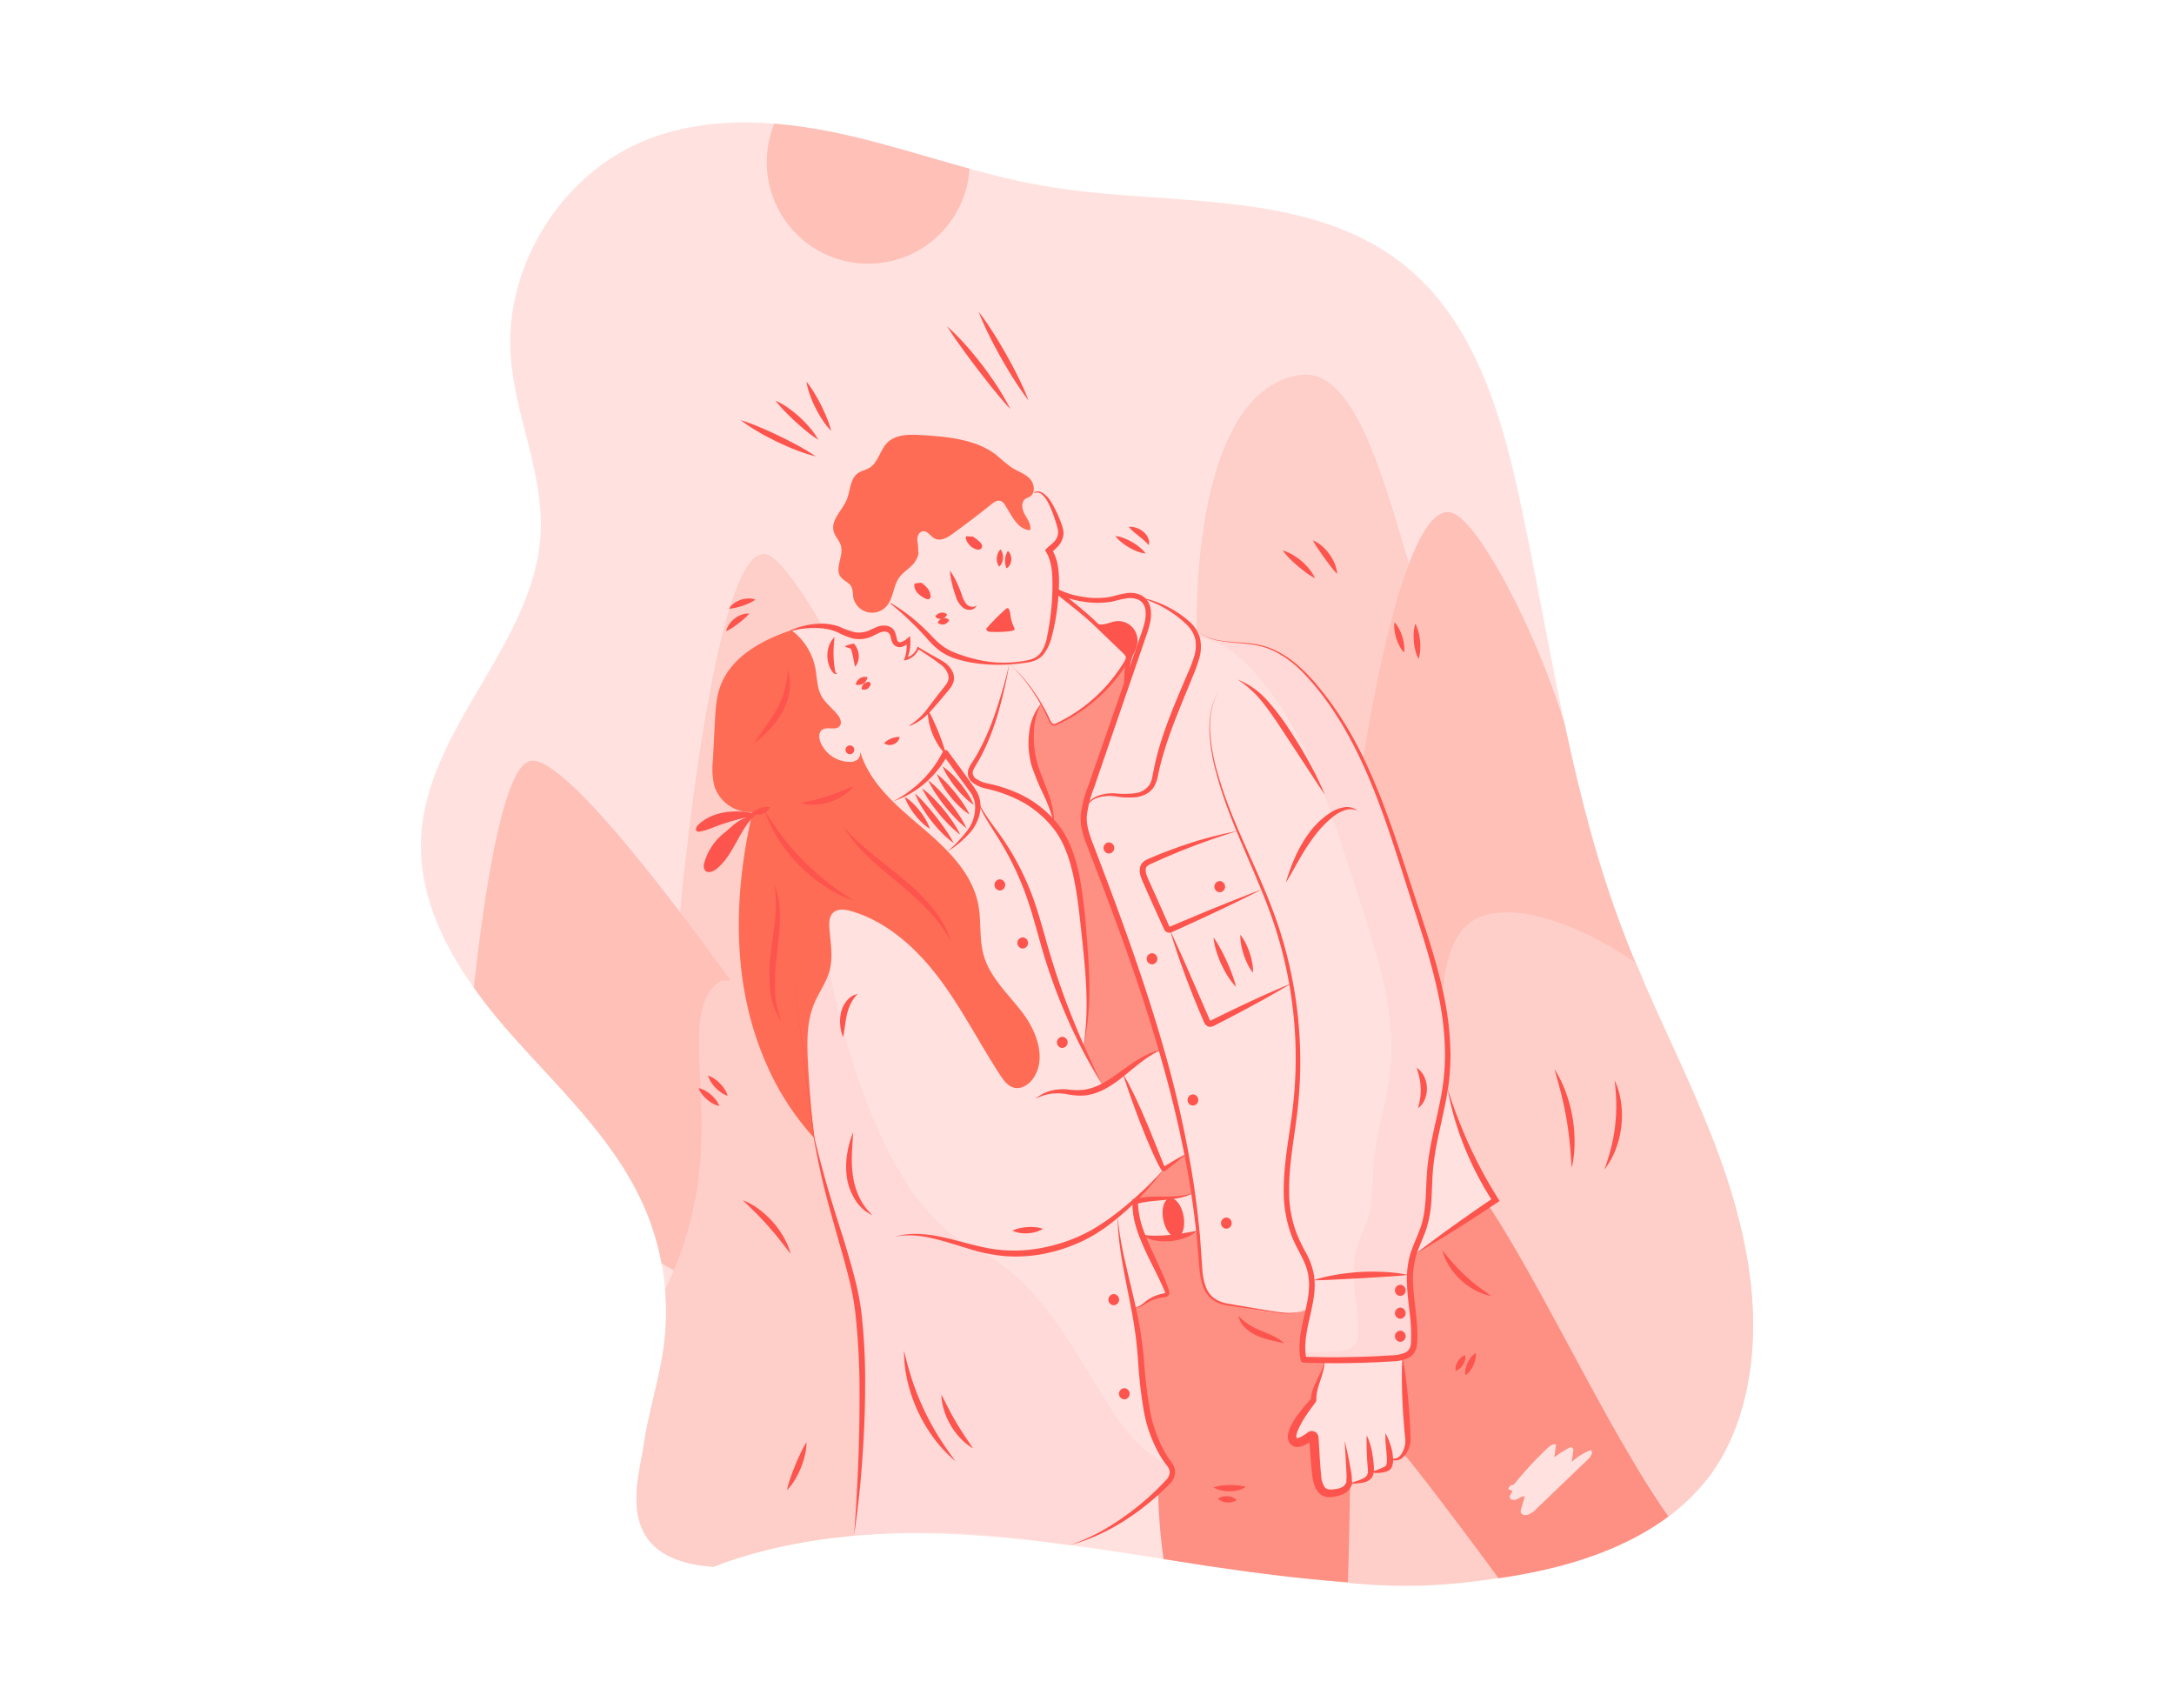 <svg xmlns="http://www.w3.org/2000/svg" data-name="Layer 1" viewBox="0 0 700 550"><path fill="#ffe2df" d="M229.7,504.458c42.939-16.553,90.885-10.914,136.355-3.832s92.488,15.307,136.935,3.384c18.437-4.946,36.662-13.897,47.867-29.351,6.04-8.331,9.757-18.19,11.749-28.286,4.954-25.114-.557-51.222-9.444-75.228s-21.104-46.659-30.287-70.553c-17.162-44.656-23.374-92.611-33.448-139.378-5.99-27.807-14.552-57.215-36.53-75.271-31.104-25.554-76.331-19.302-116.029-25.976-21.817-3.668-42.689-11.571-64.264-16.463-21.575-4.892-44.84-6.605-65.279,1.861-26.75,11.081-44.841,40.243-42.887,69.131,1.302,19.253,10.545,37.629,9.642,56.904-1.671,35.663-37.025,63.047-38.505,98.719-.975,23.497,13.147,44.88,28.689,62.529,15.542,17.649,33.457,34.027,42.99,55.526a84.628,84.628,0,0,1,6.52,44.934c-1.426,10.982-5.006,21.588-6.571,32.551S196.688,502.141,229.7,504.458Z"/><path fill="#fecec8" d="M502.99,504.008c-50.375,11.522-67.042,5.371-112.244.446-28.481-3.102,4.522-16.126,34.134-25.803a3.606,3.606,0,0,0,2.15,2.001,6.023,6.023,0,0,0,2.603.015c2.298-.335,3.787-.876,4.762-2.988.089-.193.641.124.694-.085a20.046,20.046,0,0,0,4.252-1.04,3.074,3.074,0,0,0,1.949-2.046,4.231,4.231,0,0,0,.097-.774c1.406.617,6.554-.608,6.755-3.834,0,0,2.592.901,3.883-2.13,1.795-4.217,9.143-.035,8.515-.083C456.124,467.344,508.589,502.727,502.99,504.008Z"/><path fill="#fe8f83" d="M429.63,480.664a5.958,5.958,0,0,1-2.602-.01c-2.128-.657-2.794-3.295-3.053-5.507-.35-2.994-.873-9.869-1.035-13.023-.049-.954-5.014,4.576-6.799,1.127-1.235-2.386,1.031-1.633,1.022-4.34-.006-1.79,5.757-6.647,5.778-8.424.046-3.985,3.403-8.768,3.51-12.538l-6.715-.171c-.586-1.587-.351-5.404-.207-6.981.145-1.576,1.937-9.685,1.937-9.685l-.812.485c-3.774,3.343-23.617-1.28-23.617-1.28s-7.644-.612-9.352-6.405c-1.708-5.793-1.962-17.304-1.962-17.304-5.21,2.743-17.76,1.704-17.76,1.704,6.754,14.891,8.309,18.023,7.522,18.555-.787.531-2.427-.219-6.198,2.269s-4.358,1.771-4.358,1.771,1.301,2.481,2.744,20.464c1.443,17.984,4.424,22.344,6.468,26.499s2.733,2.445,3.346,5.458c.614,3.013-4.594,6.921-4.594,6.921a185.231,185.231,0,0,0,1.752,21.722c19.652,3.074,39.543,6.108,59.344,7.412.39-10.84.628-27.863.768-31.74l-.364.036A8.17,8.17,0,0,1,429.63,480.664Z"/><path fill="#fecec8" d="M385.36,204.733s-2.991-77.893,32.853-83.956c19.953-3.375,29.139,41.516,40.24,76.48s-15.254,50.715-23.365,47.659S402.153,206.008,385.36,204.733Z"/><path fill="#fec0b7" d="M522.875,300.593c-8.434-21.945-14.221-44.688-19.124-67.694-9.354-30.164-26.46-62.368-35.105-67.299-16.898-9.639-30.051,81.162-30.051,81.162l16.47,73.265s32.162-1.047,59.222.028c6.502.259,11.2-1.711,14.591-4.847C526.788,310.374,524.765,305.51,522.875,300.593Z"/><path fill="#fecec8" d="M310.167,295.967s-63.917-29.285-69.704,27.038c0,0-.008,0,0,.008-.945,9-21.482-29.285-21.482-29.285s11.567-128.043,29.642-114.341c4.277,3.243,9.982,11.477,16.186,22.159a27.725,27.725,0,0,0-9.915,1.413,20.079,20.079,0,0,1,7.646,12.258c.543,2.894.468,5.988,1.815,8.614,1.25,2.425,3.548,4.113,5.274,6.226.863,1.049,1.577,2.603.751,3.674-1.227,1.584-4.061.067-5.683,1.242-1.183.863-1.056,2.693-.506,4.046a10.345,10.345,0,0,0,9.275,6.293,3.996,3.996,0,0,0,2.73-.811,2.883,2.883,0,0,0,.692-2.745c2.901,10.19,11.544,17.51,19.615,24.368.283.238.573.484.855.729C304.938,283.59,310.167,295.967,310.167,295.967Z"/><path fill="#fec0b7" d="M247.965,333.811s-62.791-91.95-77.251-88.817c-8.621,1.868-14.671,41.388-18.152,73.001a180.422,180.422,0,0,0,11.702,14.654c15.542,17.649,33.457,34.027,42.99,55.526a83.987,83.987,0,0,1,5.754,18.601c6.607,3.854,11.998,6.068,14.992,5.437C241.856,409.291,247.965,333.811,247.965,333.811Z"/><path fill="#fecec8" d="M537.225 488.267a68.532 68.532 0 0013.633-13.608c6.04-8.331 9.757-18.19 11.749-28.286 4.954-25.114-.557-51.222-9.444-75.228-7.735-20.894-17.991-40.763-26.574-61.317-20.867-14.166-42.118-20.026-52.481-13.341-10.322 6.658-11.22 26.641-9.026 54.128h1.034a120.043 120.043 0 0015.412 35.783l-2.39 1.463 44.861 79.476zM254.568 315.104c.193.989 7.37 50.301 7.571 51.291q1.953 9.473 4.552 18.789c2.767 9.93 6.085 19.704 8.39 29.746 3.928 17.044 2.932 52.759-.066 79.381l-.017.144c-15.222 1.345-30.919 4.461-45.299 10.004-33.011-2.317-24.062-27.835-22.497-38.798s5.145-21.57 6.571-32.551a83.906 83.906 0 00.37-17.975 113.275 113.275 0 0011.465-43.669c1.712-26.921-5.351-47.829 6.427-55.698z"/><path fill="#fe8f83" d="M382.039 371.408q1.214 6.366 2.156 12.778l-.003-.021c-5.978 2.436-12.368 1.019-18.685 2.673l9.225-10.386zM355.271 349.774a40.819 40.819 0 005.607-3.697c3.799-2.89 8.489-6.783 13.088-8.064l-.163-.565c-6.367-22.007-14.411-43.646-22.65-65.009a27.194 27.194 0 01-2.19-8.05c-.208-3.52.959-6.96 2.11-10.293q5.489-15.888 10.978-31.776l-.158.445q.534-3.917 1.068-7.833l-.568-1.513a51.571 51.571 0 01-22.063 19.648 2.011 2.011 0 01-1.032.265c-.721-.077-1.126-.843-1.42-1.506a56.086 56.086 0 00-2.677-5.236l-.039.001c-3.818 5.44-3.854 14.528-1.679 20.808s5.287 11.342 5.899 17.96a28.3 28.3 0 012.249 3.153 40.746 40.746 0 014.678 12.294 147.045 147.045 0 012.638 18.894c.837 8.745 1.675 17.528 1.205 26.3a88.466 88.466 0 01-1.277 10.959z"/><path fill="#ffd9d7" d="M454.904 288.989c-7.862-24.206-15.127-49.537-31.659-68.886-4.693-5.493-10.405-10.588-17.438-12.239-7.348-1.725-16.424.022-21.348-5.699l1.302 3.017c.637.102 1.265.221 1.881.365 7.033 1.651 12.745 6.747 17.438 12.239 16.532 19.35 23.798 44.68 31.659 68.886 6.163 18.975 13.048 38.537 10.846 58.365-1.099 9.893-4.444 19.45-5.291 29.368-.512 5.989-.12 12.138-1.862 17.891-1.053 3.477-2.859 6.698-3.792 10.209-2.306 8.678.96 17.83.56 26.8a6.586 6.586 0 01-.802 3.313c-1.206 1.874-3.752 2.231-5.976 2.38q-5.501.367-11.014.52a17.37 17.37 0 00.328 2.258 285.12 285.12 0 0028.851-.461c2.224-.148 4.769-.506 5.976-2.38a6.586 6.586 0 00.802-3.313c.4-8.97-2.866-18.122-.56-26.801.933-3.511 2.738-6.733 3.792-10.209 1.743-5.753 1.351-11.902 1.862-17.891.847-9.917 4.192-19.475 5.291-29.368C467.952 327.526 461.067 307.964 454.904 288.989zM376.607 471.52c-22.181-7.49-29.924-54.158-63.3-69.898-33.368-15.747-46.192-89.073-46.192-89.073-8.762-2.202-15.42 11.403-20.373 29.976A86.463 86.463 0 00262.139 366.394q1.953 9.473 4.552 18.789c2.767 9.93 6.085 19.704 8.39 29.746 3.935 17.075 2.929 52.887-.083 79.525 26.124-2.21 42.865-.853 69.194 2.987 13.631-3.254 18.706-9.637 22.518-12.136C380.954 475.972 376.607 471.52 376.607 471.52z"/><path fill="#fd544d" d="M363.871,210.714a27.548,27.548,0,0,0,1.262-3.109,5.568,5.568,0,0,0-5.632-6.909c-1.178.049-2.309.468-3.477.629a3.668,3.668,0,0,1-3.277-.884l-.477-0c3.15,3.003,6.448,6.243,9.747,9.483a3.031,3.031,0,0,1,.995,1.473Z"/><path fill="#fe8f83" d="M537.225,488.267c-20.308-29.232-39.467-71.938-58.088-100.405-7.9,5.207-15.576,10.488-23.371,15.843l-.96,1.116c-2.306,8.681.96,17.829.558,26.8a6.583,6.583,0,0,1-.803,3.317,5.089,5.089,0,0,1-2.99,1.949c.513,7.743.759,16.647,1.606,24.36a15.09,15.09,0,0,1-1.248,6.905c1.581,1.193,19.715,25.105,30.57,39.976a168.614,168.614,0,0,0,20.492-4.118C515.149,500.749,527.203,495.729,537.225,488.267Zm-45.481-.509c-.826.193-1.904-.089-2.083-.915a2.15,2.15,0,0,1,.119-.989q.591-2.031,1.183-4.061c-.915-.134-1.711.55-2.551.945-.833.387-2.157.26-2.291-.654-.112-.759.722-1.331.848-2.09-.439-.179-.87-.364-1.309-.55A1.681,1.681,0,0,1,487.4,478.043a118,118,0,0,1,10.741-11.663c.803-.759,1.815-1.562,2.886-1.317q-.267,2.075-.565,4.143a35.998,35.998,0,0,1,4.515-2.923c.394-.216.893-.424,1.265-.171.379.26.357.818.297,1.272-.149,1.116-.297,2.224-.454,3.34a17.818,17.818,0,0,1,6.218-3.853c.729.907-.156,2.194-.997,2.998q-8.279,7.944-16.55,15.873A6.966,6.966,0,0,1,491.744,487.757Z"/><path fill="#fe6c55" d="M295.644,177.603a18.991,18.991,0,0,0-.287-3.676c-.046-1.233.547-2.696,1.768-2.871,1.52-.217,2.459,1.606,3.815,2.326,1.881.999,4.122-.287,5.844-1.541q6.344-4.619,12.482-9.513c.848-.676,1.902-1.398,2.928-1.048a3.019,3.019,0,0,1,1.43,1.364c2.145,3.366,4.107,7.98,8.098,8.041.371-1.797-.872-3.471-1.758-5.078s-1.293-3.961.218-5.002c.43-.296.952-.426,1.4-.694,1.935-1.158,1.507-4.263-.075-5.87s-3.85-2.299-5.753-3.508a56.282,56.282,0,0,1-4.671-3.82c-6.641-5.296-15.701-6.067-24.177-6.621-3.99-.261-8.537-.32-11.314,2.557-2.264,2.346-2.802,6.191-5.565,7.922-1.218.763-2.726.999-3.881,1.854-2.489,1.843-2.317,5.552-3.497,8.416-1.445,3.51-5.21,6.569-4.22,10.233.461,1.705,1.91,3.01,2.361,4.718.868,3.287-2.127,7.189-.117,9.931.96,1.311,2.822,1.835,3.531,3.296a9.288,9.288,0,0,1,.465,2.884,6.188,6.188,0,0,0,10.737,3.316c2.296-2.555,2.151-6.566,4.181-9.337,1.171-1.599,2.957-2.631,4.299-4.089C295.228,180.335,296.074,178.024,295.644,177.603Z"/><path fill="#fd544d" d="M286.754,194.114a56.994,56.994,0,0,1,9.166,6.702c1.425,1.25,2.777,2.616,4.08,3.966a24.345,24.345,0,0,0,4.062,3.607,22.029,22.029,0,0,0,4.869,2.308,50.332,50.332,0,0,0,5.323,1.573,37.365,37.365,0,0,0,16.648.295,8.451,8.451,0,0,0,2.531-.924,6.042,6.042,0,0,0,1.887-1.787,13.559,13.559,0,0,0,1.864-5.032c.369-1.816.684-3.661.928-5.504a79.359,79.359,0,0,0,.766-11.116c.004-3.675-.24-7.394-1.987-10.391l-.406-.697.559-.548c.773-.758,1.597-1.357,2.218-1.987a4.902,4.902,0,0,0,1.292-2.176,4.341,4.341,0,0,0-.089-2.509c-.229-.943-.527-1.876-.839-2.814a35.005,35.005,0,0,0-2.257-5.464,8.875,8.875,0,0,0-1.734-2.288,2.307,2.307,0,0,0-2.552-.581l-.114-.164a1.949,1.949,0,0,1,1.545-.346,3.94,3.94,0,0,1,1.469.627,9.336,9.336,0,0,1,2.162,2.263,35.888,35.888,0,0,1,2.802,5.444,27.36,27.36,0,0,1,1.077,2.89,9.307,9.307,0,0,1,.373,1.605,4.502,4.502,0,0,1-.115,1.808,6.799,6.799,0,0,1-1.62,3.018c-.76.831-1.544,1.449-2.191,2.111l.153-1.245A15.409,15.409,0,0,1,340.653,182.415a32.04,32.04,0,0,1,.321,5.811,77.015,77.015,0,0,1-1.127,11.365c-.349,1.874-.745,3.727-1.238,5.574a14.945,14.945,0,0,1-2.451,5.317,7,7,0,0,1-2.313,1.916,10.503,10.503,0,0,1-2.802.861,55.739,55.739,0,0,1-5.65.653,55.131,55.131,0,0,1-11.375-.397,42.779,42.779,0,0,1-5.609-1.219,19.539,19.539,0,0,1-5.345-2.415,24.566,24.566,0,0,1-4.28-3.962c-1.246-1.418-2.507-2.763-3.815-4.101a105.088,105.088,0,0,0-8.33-7.538Z"/><path fill="#fe6c55" d="M332.705,347.172c-1.376,2.008-3.786,3.607-6.151,3.042-2.008-.476-3.362-2.313-4.493-4.039-6.672-10.198-12.184-21.154-19.474-30.914-7.297-9.759-16.773-18.477-28.466-21.898-1.986-.58-4.396-.907-5.884.528-1.272,1.227-1.309,3.221-1.175,4.984.342,4.567,1.25,9.246.052,13.671-1.004,3.719-3.406,6.895-4.902,10.443-2.529,5.966-2.395,12.682-2.06,19.154q.636,12.195,2.06,24.331c-.022-.03-.052-.052-.074-.082a86.468,86.468,0,0,1-15.397-23.87,101.499,101.499,0,0,1-6.278-19.511c-.008-.008,0-.008,0-.008-.461-2.105-.848-4.21-1.175-6.33-2.827-18.321-1.153-37.139,3.02-55.207a12.176,12.176,0,0,1-12.295-8.42,23.551,23.551,0,0,1-.483-7.951q.324-6.36.662-12.727c.201-3.816.409-7.699,1.696-11.299,3.518-9.848,13.999-15.211,22.94-18.164.023.015.045.037.067.052a20.079,20.079,0,0,1,7.646,12.258c.543,2.894.468,5.988,1.815,8.614,1.25,2.425,3.548,4.113,5.274,6.226.863,1.049,1.577,2.603.751,3.674-1.227,1.584-4.061.067-5.683,1.242-1.183.863-1.056,2.693-.506,4.046a10.345,10.345,0,0,0,9.275,6.293,3.996,3.996,0,0,0,2.73-.811,2.883,2.883,0,0,0,.692-2.745c2.901,10.19,11.544,17.51,19.615,24.368.283.238.573.484.855.729,7.795,6.679,15.68,14.304,17.621,24.331,1.049,5.415.245,11.113,1.756,16.416,2.075,7.267,8.093,12.593,12.63,18.64C333.902,332.281,336.997,340.946,332.705,347.172Z"/><path fill="#fd544d" d="M253.668 215.727a15.875 15.875 0 01.493 6.843 19.315 19.315 0 01-2.213 6.603 28.026 28.026 0 01-4.067 5.552 37.484 37.484 0 01-5.052 4.55c1.213-1.931 2.56-3.727 3.84-5.534a54.676 54.676 0 003.522-5.524 23.796 23.796 0 001.395-2.906 24.191 24.191 0 001.051-3.049A32.836 32.836 0 00253.668 215.727zM257.852 258.578l4.432-1.035c1.439-.357 2.845-.765 4.238-1.213 1.391-.455 2.771-.944 4.146-1.496l4.202-1.748a13.566 13.566 0 01-3.482 3.133 18.075 18.075 0 01-8.882 2.863A13.633 13.633 0 01257.852 258.578zM241.961 261.755a6.674 6.674 0 011.42-.99 8.741 8.741 0 011.386-.582 8.471 8.471 0 011.466-.334 6.555 6.555 0 011.732-.016 3.511 3.511 0 01-1.087 1.451 4.597 4.597 0 01-1.501.804 4.655 4.655 0 01-1.689.215A3.538 3.538 0 01241.961 261.755z"/><path fill="#fd544d" d="M246.252 261.11c1.847 2.937 3.761 5.772 5.841 8.47a82.631 82.631 0 0014.302 14.439c2.678 2.106 5.494 4.048 8.411 5.926a41.84 41.84 0 01-9.322-4.659 50.35 50.35 0 01-14.662-14.811A41.972 41.972 0 01246.252 261.11zM271.681 266.367a85.318 85.318 0 009.206 8.632c3.249 2.664 6.591 5.237 9.866 7.946a69.747 69.747 0 019.15 8.966 32.282 32.282 0 016.249 11.138 46.17 46.17 0 00-7.419-10.105 107.304 107.304 0 00-9.261-8.465c-3.217-2.713-6.529-5.371-9.615-8.316A46.862 46.862 0 01271.681 266.367zM249.423 284.925a29.539 29.539 0 011.682 11.151c-.044 3.786-.54 7.516-.945 11.202a74.953 74.953 0 00-.65 10.996 29.645 29.645 0 002.189 10.754 22.195 22.195 0 01-3.746-10.641 50.941 50.941 0 01.221-11.338c.45-3.723 1.021-7.388 1.378-11.057A45.628 45.628 0 00249.423 284.925zM243.537 262.058c-6.414-1.578-13.862-1.048-18.68 3.47-.616.578-1.127 1.708-.396 2.13a1.334 1.334 0 00.857.082 18.604 18.604 0 003.67-1.076 74.562 74.562 0 0111.413-3.513c-3.655 1.483-4.143 2.497-7.184 5.009a18.629 18.629 0 00-6.454 9.676 2.701 2.701 0 00.268 2.439c.877.985 2.513.38 3.555-.429C236.364 275.357 237.939 266.953 243.537 262.058zM292.839 233.565a22.744 22.744 0 006.286-6.081l2.711-3.548c.891-1.166 1.903-2.37 2.717-3.485a3.471 3.471 0 00.687-3.398 6.68 6.68 0 00-2.415-3.146c-2.336-1.742-4.857-3.442-7.374-5.01l.441-.149a6.001 6.001 0 01-4.182 3.775l-.677.152.238-.684a12.022 12.022 0 00.532-5.782l1.105.424a5.984 5.984 0 01-2.52 1.629 2.586 2.586 0 01-1.857-.163 2.735 2.735 0 01-1.26-1.372c-.442-1.032-.483-1.935-.786-2.491a1.617 1.617 0 00-1.4-.854c-1.349-.196-2.695.771-4.451 1.577a9.868 9.868 0 01-5.821.653 23.582 23.582 0 01-5.13-2.042 16.593 16.593 0 00-4.874-1.258 30.893 30.893 0 00-10.385.906l-.061-.191a25.753 25.753 0 0110.546-2.241 16.743 16.743 0 015.479 1.033 27.074 27.074 0 004.798 1.731 8.393 8.393 0 004.607-.543c.741-.312 1.532-.738 2.437-1.102a5.914 5.914 0 013.114-.451 4.052 4.052 0 011.628.597 3.237 3.237 0 011.186 1.396 24.654 24.654 0 01.697 2.611.942.942 0 001.173.696 5.175 5.175 0 001.989-1.102l1.036-.846.069 1.27a13.557 13.557 0 01-1.12 6.208l-.439-.532a4.956 4.956 0 003.762-3.217l.127-.342.314.193q1.907 1.171 3.851 2.282c1.304.741 2.615 1.404 3.929 2.228a7.875 7.875 0 013.262 3.588 4.826 4.826 0 01.295 2.657 6.097 6.097 0 01-1.09 2.356c-1.938 2.42-3.815 4.612-5.829 6.88a18.176 18.176 0 01-7.266 5.372z"/><path fill="#fd544d" d="M298.778 228.634a29.58 29.58 0 011.817 3.442c.534 1.154 1.04 2.306 1.511 3.472.478 1.164.915 2.344 1.336 3.543a29.116 29.116 0 011.09 3.737 14.626 14.626 0 01-2.494-3.055 21.729 21.729 0 01-2.92-7.211A14.738 14.738 0 01298.778 228.634zM305.875 183.711a23.028 23.028 0 012.129 3.681 39.591 39.591 0 011.606 3.866 9.117 9.117 0 001.611 3.296 2.695 2.695 0 001.446.768 2.039 2.039 0 001.793-.42 2.121 2.121 0 01-1.774 1.402 3.401 3.401 0 01-2.442-.532 7.319 7.319 0 01-2.519-3.846 39.522 39.522 0 01-1.187-4.015A23.028 23.028 0 01305.875 183.711zM322.176 176.881a3.842 3.842 0 01.671 1.453 4.65 4.65 0 01.105 1.408 4.563 4.563 0 01-.323 1.375 3.797 3.797 0 01-.894 1.329 3.797 3.797 0 01-.674-1.453 4.563 4.563 0 01-.103-1.408 4.65 4.65 0 01.325-1.374A3.841 3.841 0 01322.176 176.881zM324.537 177.394a3.099 3.099 0 01.899 1.385 3.926 3.926 0 01.181 1.51 3.876 3.876 0 01-.404 1.466 3.075 3.075 0 01-1.1 1.233 5.316 5.316 0 01-.447-1.515 6.076 6.076 0 01-.043-1.335 6.26 6.26 0 01.246-1.313A5.414 5.414 0 01324.537 177.394zM301.138 198.505a3.163 3.163 0 01.876-.865 2.492 2.492 0 01.872-.356 2.433 2.433 0 01.941.005 3.123 3.123 0 011.135.481 2.232 2.232 0 01-1.698 1.477 2.247 2.247 0 01-2.125-.742z"/><path fill="#fd544d" d="M301.92 200.49a2.574 2.574 0 01.747-.985 2.279 2.279 0 01.879-.433 2.238 2.238 0 01.979-.015 2.552 2.552 0 011.113.542 2.551 2.551 0 01-.747.987 2.239 2.239 0 01-.88.43 2.28 2.28 0 01-.98.012A2.574 2.574 0 01301.92 200.49zM284.671 239.248a7.375 7.375 0 012.306-1.479 7.236 7.236 0 012.69-.514 2.622 2.622 0 01-.681 1.493 3.369 3.369 0 01-1.269.878 3.403 3.403 0 01-1.525.234A2.641 2.641 0 01284.671 239.248zM275.532 220.419a2.745 2.745 0 01.518-1.245 3.141 3.141 0 01.854-.786 3.083 3.083 0 011.081-.421 2.716 2.716 0 011.347.088 3.22 3.22 0 01-.553 1.27 2.909 2.909 0 01-.819.761 2.967 2.967 0 01-1.046.396A3.251 3.251 0 01275.532 220.419zM277.48 221.917a2.374 2.374 0 01.196-1.143 1.862 1.862 0 01.543-.694 1.826 1.826 0 01.806-.355.789.789 0 11.963 1.243 1.826 1.826 0 01-.545.692 1.863 1.863 0 01-.808.353A2.373 2.373 0 01277.48 221.917zM268.68 205.14c-.079 1.143-.192 2.17-.239 3.19-.058 1.014-.074 2.006-.035 2.995.038.989.116 1.975.242 2.982.067.494.134 1.033.216 1.517a2.292 2.292 0 00.193.666.726.726 0 00.533.453.871.871 0 01-.917-.053 2.484 2.484 0 01-.7-.654 8.988 8.988 0 01-.839-1.506 9.442 9.442 0 01-.726-3.338 9.327 9.327 0 01.498-3.376A7.215 7.215 0 01268.68 205.14zM272.003 208.116a8.66 8.66 0 012.616-.821l.36-.063.372.505a6.087 6.087 0 011.163 3.506 5.428 5.428 0 01-.282 1.835 4.127 4.127 0 01-.943 1.601c-.133-.624-.227-1.178-.325-1.711l-.309-1.534c-.214-.991-.461-1.936-.774-2.916l.731.442A8.66 8.66 0 01272.003 208.116zM314.498 257.117c1.688 3.92 4.26 7.294 6.789 10.711a85.326 85.326 0 016.77 10.889 86.352 86.352 0 015.078 11.807c1.396 4.053 2.515 8.171 3.688 12.244a240.836 240.836 0 008.083 24.043q4.693 11.796 10.477 23.175a167.229 167.229 0 01-11.918-22.576 184.626 184.626 0 01-8.565-24.098c-1.14-4.099-2.245-8.186-3.555-12.187a96.256 96.256 0 00-4.679-11.714 99.648 99.648 0 00-6.184-11.035C318.237 264.799 315.763 261.207 314.498 257.117z"/><path fill="#fd544d" d="M333.296,353.869a12.64,12.64,0,0,1,5.039-2.692,16.312,16.312,0,0,1,5.79-.36,20.553,20.553,0,0,0,5.383-.032,17.036,17.036,0,0,0,5.004-1.747c3.232-1.616,6.111-3.99,9.232-6.136a45.256,45.256,0,0,1,4.855-2.986,18.717,18.717,0,0,1,5.366-1.904c-3.49,1.458-6.379,3.809-9.284,6.138-1.44,1.191-2.885,2.376-4.397,3.547a34.964,34.964,0,0,1-4.867,3.123,18.189,18.189,0,0,1-5.626,1.832,19.378,19.378,0,0,1-5.84-.29,17.638,17.638,0,0,0-5.421-.228A15.076,15.076,0,0,0,333.296,353.869Z"/><path fill="#fd544d" d="M361.435 345.65a39.416 39.416 0 012.656 4.636c.797 1.588 1.572 3.185 2.307 4.798 1.493 3.217 2.861 6.482 4.221 9.747l3.938 9.815c.167.393.344.808.519 1.135.021.066.135.185.017.085a.404.404 0 00-.113-.061.681.681 0 00-.311-.058.633.633 0 00-.343.129l.07-.044.141-.088.568-.347 2.28-1.374c1.536-.893 3.069-1.792 4.654-2.616-1.328 1.186-2.709 2.299-4.086 3.416l-2.09 1.642-.525.407-.132.1-.066.05a.809.809 0 01-.736.07 1.09 1.09 0 01-.18-.111 1.867 1.867 0 01-.378-.445c-.281-.431-.482-.818-.699-1.222-1.651-3.194-3.006-6.455-4.378-9.726-1.325-3.286-2.614-6.582-3.809-9.915-.61-1.661-1.186-3.336-1.768-5.008C362.613 348.992 362.085 347.302 361.435 345.65zM275.016 494.31c.27-3.95.57-7.892.783-11.84l.296-5.922c.103-1.973.206-3.946.274-5.92.306-7.895.411-15.793.388-23.682a229.818 229.818 0 00-1.272-23.575 83.734 83.734 0 00-2.089-11.548c-.938-3.823-2.002-7.621-3.101-11.415-2.121-7.608-4.382-15.221-6.083-22.964-.835-3.876-1.651-7.745-2.27-11.667l-1.488-11.775-5.885-47.097 6.059 47.075 1.531 11.764c.807 3.857 1.846 7.686 2.882 11.494 2.058 7.63 4.484 15.137 6.876 22.69 1.144 3.792 2.256 7.601 3.246 11.451a85.768 85.768 0 012.26 11.76 195.097 195.097 0 011.126 23.802c.007 7.933-.384 15.855-.962 23.755q-.408 5.927-1.071 11.833C276.087 486.466 275.6 490.396 275.016 494.31zM274.7 364.535c-.12 2.473-.339 4.894-.405 7.292a37.992 37.992 0 00.386 7.079 23.548 23.548 0 002.054 6.661 19.157 19.157 0 004.23 5.726 12.87 12.87 0 01-5.588-4.956 18.555 18.555 0 01-2.672-7.121 25.098 25.098 0 01.04-7.528A31.399 31.399 0 01274.7 364.535zM271.411 333.919a14.722 14.722 0 01-.868-3.905 12.608 12.608 0 01.265-4.07 9.209 9.209 0 011.859-3.751 5.95 5.95 0 013.483-2.165 12.042 12.042 0 00-2.188 3.037 15.79 15.79 0 00-1.21 3.35c-.281 1.167-.478 2.38-.654 3.636A31.857 31.857 0 01271.411 333.919z"/><path fill="#fd544d" d="M288.415,398.085a24.647,24.647,0,0,1,5.974-.817,39.436,39.436,0,0,1,6.046.475c3.995.659,7.879,1.759,11.738,2.763,1.932.495,3.864.944,5.797,1.332a46.072,46.072,0,0,0,5.838.721,46.953,46.953,0,0,0,11.71-.796,52.924,52.924,0,0,0,11.255-3.44,47.702,47.702,0,0,0,5.266-2.63c1.686-1.016,3.35-2.086,4.964-3.236a103.064,103.064,0,0,0,9.25-7.528c1.49-1.327,2.928-2.712,4.348-4.12,1.397-1.428,2.781-2.874,4.13-4.359a88.878,88.878,0,0,1-16.798,17.26,60.066,60.066,0,0,1-4.99,3.484,49.614,49.614,0,0,1-5.41,2.863,53.417,53.417,0,0,1-11.645,3.669,47.658,47.658,0,0,1-12.207.716,55.329,55.329,0,0,1-11.925-2.439c-3.855-1.143-7.632-2.431-11.506-3.304a38.69,38.69,0,0,0-5.876-.905A29.33,29.33,0,0,0,288.415,398.085Z"/><path fill="#fd544d" d="M325.988 396.227a10.207 10.207 0 012.436-.821 16.559 16.559 0 012.421-.327 16.204 16.204 0 012.442.029 10.056 10.056 0 012.517.523 8.153 8.153 0 01-2.375 1.043 12.059 12.059 0 01-2.464.401 12.232 12.232 0 01-2.494-.103A8.24 8.24 0 01325.988 396.227zM291.085 434.881c.775 3.263 1.625 6.456 2.66 9.582a84.72 84.72 0 008.303 17.801c1.73 2.801 3.628 5.505 5.627 8.199A40.999 40.999 0 01300.757 463.142a49.636 49.636 0 01-8.509-18.257A41.137 41.137 0 01291.085 434.881zM303.134 449.02l2.303 4.535c.765 1.479 1.568 2.92 2.402 4.342.84 1.418 1.708 2.821 2.629 4.208l2.842 4.219a17.285 17.285 0 01-4.061-3.245 23.047 23.047 0 01-5.25-8.934A17.37 17.37 0 01303.134 449.02zM344.63 497.441a65.955 65.955 0 0014.096-6.933 86.694 86.694 0 0012.368-9.604q1.43-1.338 2.797-2.736c.464-.457.895-.948 1.347-1.416l.336-.354c.117-.125.229-.235.285-.313a3.936 3.936 0 00.411-.689 2.981 2.981 0 00-.112-2.94c-.232-.373-.752-.993-1.131-1.515-.39-.555-.784-1.108-1.139-1.686a44.207 44.207 0 01-5.611-15.047A146.799 146.799 0 01366.466 438.416c-.202-2.621-.421-5.232-.74-7.823q-.501-3.881-1.211-7.752c-1.885-10.298-4.521-20.659-4.683-31.24a114.879 114.879 0 002.667 15.535c1.152 5.128 2.468 10.228 3.559 15.402a121.955 121.955 0 012.305 15.715 152.771 152.771 0 001.87 15.574 43.309 43.309 0 005.243 14.441c.325.551.686 1.076 1.043 1.605.382.552.728.932 1.193 1.676a4.875 4.875 0 01.653 2.299 4.698 4.698 0 01-.547 2.317 5.576 5.576 0 01-.624.989 5.473 5.473 0 01-.383.413l-.349.356c-.47.471-.928.954-1.414 1.408q-1.432 1.389-2.929 2.705C364.154 489.021 354.838 494.686 344.63 497.441z"/><path fill="#fd544d" d="M364.857,420.553a1.776,1.776,0,0,0,1.284.232,3.442,3.442,0,0,0,1.184-.546c.738-.497,1.387-1.14,2.175-1.676a13.191,13.191,0,0,1,5.231-2.128,1.213,1.213,0,0,0,.434-.129c.042-.047-.006-0.0.004-.053a3.533,3.533,0,0,0-.349-.976c-.354-.831-.718-1.657-1.109-2.475-.775-1.635-1.562-3.271-2.385-4.899a108.517,108.517,0,0,1-4.598-10.037,42.409,42.409,0,0,1-1.591-5.388,26.667,26.667,0,0,1-.494-5.658l.015-.663.63-.156a27.009,27.009,0,0,1,4.823-.662c1.603-.103,3.192-.088,4.767-.101a30.989,30.989,0,0,0,9.313-1.074,18.45,18.45,0,0,1-4.519,1.538,41.57,41.57,0,0,1-4.738.655c-1.58.144-3.149.271-4.692.448a29.857,29.857,0,0,0-4.516.868l.645-.819a30.18,30.18,0,0,0,2.213,10.314c1.277,3.352,2.873,6.614,4.393,9.945.756,1.666,1.53,3.334,2.201,5.054.347.853.67,1.719.981,2.59a3.65,3.65,0,0,1,.352,1.645,1.363,1.363,0,0,1-.726,1.039,2.412,2.412,0,0,1-.883.219,13.348,13.348,0,0,0-5.02,1.522c-.77.421-1.515.976-2.356,1.403a3.374,3.374,0,0,1-1.362.408A1.884,1.884,0,0,1,364.857,420.553Z"/><path fill="#fd544d" d="M367.638 397.467a22.536 22.536 0 004.542.388c1.492-.004 2.981-.113 4.47-.247 1.492-.147 2.978-.304 4.459-.554 1.484-.246 2.99-.58 4.581-.781a15.987 15.987 0 01-4.177 2.289 18.293 18.293 0 01-4.679 1.037 17.334 17.334 0 01-4.802-.196A9.109 9.109 0 01367.638 397.467zM324.993 213.695a137.147 137.147 0 01-4.106 17.532 80.876 80.876 0 01-3.178 8.471q-.906 2.079-1.997 4.081c-.348.674-.738 1.327-1.124 1.981-.378.668-.804 1.286-1.071 1.879a2.294 2.294 0 00.698 3.053 10.116 10.116 0 003.783 1.55 45.279 45.279 0 018.725 2.693 34.764 34.764 0 0114.475 11.156 31.84 31.84 0 014.247 8.201 58.81 58.81 0 012.325 8.828 175.311 175.311 0 012.095 17.937c.498 5.974.934 11.98.903 18.001a86.985 86.985 0 01-1.891 17.902q.635-4.452.877-8.933c.151-2.985.147-5.972.028-8.955-.202-5.968-.844-11.912-1.476-17.867-.668-5.956-1.205-11.912-2.399-17.722-1.162-5.786-2.869-11.552-6.321-16.218a33.222 33.222 0 00-13.612-10.609 43.461 43.461 0 00-8.384-2.727 11.291 11.291 0 01-4.417-1.957 4.064 4.064 0 01-1.465-2.319 4.156 4.156 0 01.422-2.671c.375-.763.829-1.368 1.2-1.996.391-.626.786-1.25 1.142-1.899.371-.64.731-1.286 1.068-1.947q.531-.977 1.007-1.984a84.781 84.781 0 003.437-8.236A161.109 161.109 0 00324.993 213.695z"/><path fill="#fd544d" d="M335.163,226.591a22.049,22.049,0,0,0-2.278,9.602,32.245,32.245,0,0,0,1.167,9.701c.449,1.532,1.049,3.125,1.66,4.672.58,1.573,1.233,3.134,1.785,4.748A27.283,27.283,0,0,1,339.382,265.358a47.275,47.275,0,0,0-3.356-9.455,76.011,76.011,0,0,1-3.887-9.463,27.008,27.008,0,0,1-.782-10.366A17.337,17.337,0,0,1,335.163,226.591Z"/><path fill="#fd544d" d="M324.993,213.695a48.67,48.67,0,0,1,7.443,8.31,58.683,58.683,0,0,1,5.633,9.663c.345.823.908,1.677,1.699,1.344.793-.333,1.654-.79,2.46-1.21a50.949,50.949,0,0,0,4.743-2.873,51.755,51.755,0,0,0,8.407-7.184,52.626,52.626,0,0,0,6.669-8.784,3.078,3.078,0,0,0,.441-1.088,1.191,1.191,0,0,0-.271-.914,8.445,8.445,0,0,0-.9-.939l-1.005-.967-4.021-3.867c-2.7-2.575-5.295-5.212-8.171-7.538-2.849-2.377-5.785-4.643-8.689-7.006a.708.708,0,0,1,.785-1.17l.019.01a26.479,26.479,0,0,0,8.566,2.688,25.413,25.413,0,0,0,8.943-.049c1.435-.337,2.977-.834,4.578-1.069a8.258,8.258,0,0,1,5.045.548,5.714,5.714,0,0,1,2.052,1.754,6.345,6.345,0,0,1,1.035,2.453,12.356,12.356,0,0,1-.211,4.959,39.545,39.545,0,0,1-1.385,4.532l-1.508,4.391-3.015,8.782-6.031,17.565L352.271,253.601a37.171,37.171,0,0,0-2.288,8.722c-.296,2.898.573,5.742,1.656,8.604,4.425,11.551,8.81,23.153,12.895,34.853,4.09,11.701,7.903,23.508,11.212,35.464a351.407,351.407,0,0,1,8.035,36.324c1.019,6.119,1.798,12.278,2.406,18.451.185,1.54.278,3.089.39,4.636l.325,4.641c.205,3.078.259,6.195,1.354,9.012a8.221,8.221,0,0,0,2.55,3.573,9.892,9.892,0,0,0,4.099,1.75c3.006.59,6.093,1.044,9.135,1.573l4.579.766c1.526.256,3.049.511,4.585.641a17.976,17.976,0,0,0,4.606-.121,9.45,9.45,0,0,0,4.219-1.789,9.512,9.512,0,0,1-4.197,1.906,18.143,18.143,0,0,1-4.645.241c-1.552-.092-3.092-.306-4.622-.537l-4.593-.679c-3.066-.473-6.115-.86-9.195-1.404a10.534,10.534,0,0,1-4.396-1.792,8.963,8.963,0,0,1-2.855-3.833c-1.218-2.981-1.318-6.183-1.585-9.244-.297-3.076-.46-6.162-.834-9.229-.677-6.14-1.524-12.262-2.609-18.343a362.679,362.679,0,0,0-8.392-36.084c-3.342-11.897-7.188-23.652-11.313-35.308-4.123-11.663-8.537-23.209-13.014-34.764a32.039,32.039,0,0,1-1.436-4.562,15.925,15.925,0,0,1-.33-4.91,38.799,38.799,0,0,1,2.423-9.189l6.098-17.542,6.098-17.542,3.049-8.771,1.524-4.385a37.962,37.962,0,0,0,1.348-4.335,10.723,10.723,0,0,0,.222-4.252,4.151,4.151,0,0,0-2.182-3.035,6.764,6.764,0,0,0-4.034-.421c-1.469.198-2.891.638-4.469.996a26.87,26.87,0,0,1-9.525-.022,27.852,27.852,0,0,1-9.033-2.947l.803-1.16c2.848,2.362,5.784,4.672,8.629,7.09,1.418,1.211,2.844,2.445,4.175,3.764l3.981,3.919,3.981,3.919.995.98a9.094,9.094,0,0,1,1.01,1.092,2.303,2.303,0,0,1,.453,1.704,4.076,4.076,0,0,1-.595,1.484,50.714,50.714,0,0,1-6.94,8.864,52.56,52.56,0,0,1-8.673,7.132,51.594,51.594,0,0,1-4.856,2.818c-.851.419-1.642.833-2.572,1.199a1.418,1.418,0,0,1-1.536-.387,4.19,4.19,0,0,1-.756-1.268,59.84,59.84,0,0,0-5.416-9.704A48.532,48.532,0,0,0,324.993,213.695Z"/><path fill="#fd544d" d="M365.892,192.095a34.595,34.595,0,0,1,11.777,4.214,32.742,32.742,0,0,1,5.161,3.698A11.07,11.07,0,0,1,386.394,205.515a12.991,12.991,0,0,1-.289,6.573,54,54,0,0,1-2.162,5.963c-1.568,3.858-3.198,7.68-4.703,11.539-1.545,3.844-2.972,7.724-4.188,11.662-.624,1.965-1.16,3.952-1.652,5.95l-.678,3.035a10.189,10.189,0,0,1-1.198,3.153,6.627,6.627,0,0,1-2.589,2.318,9.748,9.748,0,0,1-3.192.968,27.066,27.066,0,0,1-6.36-.221,13.159,13.159,0,0,0-6.014.382,7.218,7.218,0,0,0-2.559,1.587,4.722,4.722,0,0,0-1.429,2.662,4.875,4.875,0,0,1,1.208-2.869,7.562,7.562,0,0,1,2.577-1.87,13.859,13.859,0,0,1,6.283-.87,26.634,26.634,0,0,0,6.085-.095,6.556,6.556,0,0,0,4.658-2.805,8.659,8.659,0,0,0,.89-2.694l.609-3.069c.456-2.051.958-4.093,1.547-6.107,1.183-4.028,2.617-7.967,4.143-11.853,1.554-3.877,3.193-7.705,4.818-11.528a52.552,52.552,0,0,0,2.223-5.71,11.921,11.921,0,0,0,.457-5.747,9.864,9.864,0,0,0-2.948-4.916,32.562,32.562,0,0,0-4.776-3.816A37.042,37.042,0,0,0,365.892,192.095Z"/><path fill="#fd544d" d="M392.937,221.812a18.739,18.739,0,0,0-2.726,6.366,27.539,27.539,0,0,0-.599,6.912,59.02,59.02,0,0,0,2.41,13.673c2.485,8.955,6.226,17.488,10.011,25.973,3.8,8.48,7.637,17.003,10.393,25.941a138.338,138.338,0,0,1,5.5,55.427c-.948,9.302-2.967,18.434-2.846,27.625a38.25,38.25,0,0,0,2.402,13.352,54.537,54.537,0,0,0,2.979,6.201,23.609,23.609,0,0,1,2.523,6.747,22.86,22.86,0,0,1,.084,7.228c-.307,2.367-.836,4.663-1.345,6.929-1.016,4.499-2.014,9.061-1.068,13.39l-.888-.742q9.5.311,19.007-.005,4.75-.156,9.492-.478a10.842,10.842,0,0,0,4.235-.873,3.13,3.13,0,0,0,1.31-1.22,4.838,4.838,0,0,0,.505-1.892,52.938,52.938,0,0,0-.382-9.309c-.345-3.142-.777-6.318-.901-9.563a29.417,29.417,0,0,1,1.078-9.755c.972-3.16,2.47-5.996,3.42-8.919,1.924-5.861,1.443-12.286,2.057-18.697.612-6.436,2.216-12.651,3.542-18.839.669-3.096,1.267-6.194,1.649-9.309.185-1.558.296-3.124.41-4.688.03-1.57.146-3.138.079-4.71a94.503,94.503,0,0,0-2.247-18.738c-2.595-12.379-6.897-24.376-10.677-36.519-3.848-12.112-7.693-24.238-12.872-35.817-5.181-11.524-11.684-22.655-20.625-31.658a34.184,34.184,0,0,0-7.551-5.664,24.222,24.222,0,0,0-4.352-1.831,27.847,27.847,0,0,0-4.643-.931c-3.144-.402-6.337-.498-9.48-1.047a18.759,18.759,0,0,1-4.564-1.377,11.252,11.252,0,0,1-3.798-2.832,11.213,11.213,0,0,0,3.827,2.768,18.653,18.653,0,0,0,4.558,1.302c3.136.5,6.321.548,9.489.905a28.153,28.153,0,0,1,4.709.873,24.604,24.604,0,0,1,4.45,1.795,34.672,34.672,0,0,1,7.743,5.63c1.167,1.093,2.28,2.241,3.351,3.426,1.078,1.179,2.053,2.442,3.078,3.666,2.003,2.483,3.871,5.076,5.62,7.746a125.021,125.021,0,0,1,9.165,16.787c5.31,11.611,9.269,23.753,13.219,35.833,1.959,6.048,4.001,12.063,5.935,18.134,1.927,6.07,3.74,12.198,5.076,18.458a96.208,96.208,0,0,1,2.336,19.068c.072,1.607-.041,3.216-.068,4.824-.111,1.605-.223,3.213-.408,4.812-.383,3.198-.985,6.351-1.649,9.471-1.321,6.238-2.884,12.391-3.457,18.636-.297,3.114-.314,6.286-.504,9.493a38.576,38.576,0,0,1-1.585,9.62c-1.016,3.129-2.5,5.962-3.384,8.893a27.497,27.497,0,0,0-.969,9.117c.235,6.23,1.779,12.508,1.308,19.141a6.759,6.759,0,0,1-.757,2.671,5.121,5.121,0,0,1-2.119,1.996,12.557,12.557,0,0,1-5.027,1.083q-4.775.304-9.558.455-9.565.3-19.135-.047a.944.944,0,0,1-.889-.743,22.05,22.05,0,0,1-.213-7.25,66.844,66.844,0,0,1,1.322-6.947c1.027-4.506,2.103-9.053,1.285-13.414-.727-4.365-3.721-8.126-5.376-12.644a39.999,39.999,0,0,1-2.483-13.965c-.096-9.472,1.971-18.649,2.995-27.824a136.961,136.961,0,0,0-4.998-54.922c-2.666-8.875-6.408-17.394-10.065-25.944-3.662-8.543-7.293-17.167-9.655-26.196a59.291,59.291,0,0,1-2.219-13.775,27.676,27.676,0,0,1,.704-6.94A18.789,18.789,0,0,1,392.937,221.812Z"/><path fill="#fd544d" d="M398.488 218.784a25.141 25.141 0 019.663 6.871 76.295 76.295 0 017.152 9.484c2.157 3.297 4.225 6.654 6.116 10.112a106.386 106.386 0 015.174 10.627c-2.24-3.25-4.372-6.542-6.512-9.823l-6.445-9.813c-2.153-3.274-4.277-6.538-6.665-9.574A33.932 33.932 0 00398.488 218.784zM414.008 284.238a59.364 59.364 0 013.085-8.45c.598-1.383 1.329-2.707 2.058-4.036a41.162 41.162 0 012.524-3.804 26.563 26.563 0 016.674-6.286 11.43 11.43 0 014.359-1.725 5.215 5.215 0 014.397 1.113 5.366 5.366 0 00-4.178-.156 12.163 12.163 0 00-3.679 2.043A31.911 31.911 0 00426.069 265.861a31.557 31.557 0 00-2.804 3.299 67.697 67.697 0 00-4.79 7.341C416.988 279.05 415.59 281.681 414.008 284.238zM456.103 343.767a6.732 6.732 0 012.43 2.768 9.067 9.067 0 01.272 7.338 6.704 6.704 0 01-2.223 2.938 25.51 25.51 0 00.707-3.357 18.965 18.965 0 00.158-3.205 18.696 18.696 0 00-.39-3.186A24.958 24.958 0 00456.103 343.767zM398.488 267.552a214.554 214.554 0 00-20.646 7.414q-2.523 1.062-5.023 2.172l-2.484 1.127c-.81.376-1.233.722-1.375 1.291a3.959 3.959 0 00.215 2.14 24.737 24.737 0 001.03 2.446l2.261 4.997 2.219 5.016 1.109 2.508.554 1.254a5.438 5.438 0 00.242.512c.071.097-.006-.005-.1-.014-.08-.002.011.011.162-.049.146-.053.393-.163.594-.247l1.266-.536 2.531-1.072 5.073-2.122q10.147-4.239 20.448-8.122-9.838 4.954-19.828 9.554l-4.996 2.297-2.503 1.137-1.251.569c-.22.097-.387.183-.668.296a2.153 2.153 0 01-1.179.155 1.775 1.775 0 01-1.161-.821 5.448 5.448 0 01-.364-.72l-.568-1.255-1.136-2.51-2.271-5.021-2.229-5.04a25.468 25.468 0 01-1.073-2.63 5.539 5.539 0 01-.187-3.262 3.337 3.337 0 011.021-1.571 5.599 5.599 0 011.407-.834l2.551-1.081c1.698-.715 3.417-1.375 5.145-2.013A128.551 128.551 0 01398.488 267.552z"/><path fill="#fd544d" d="M376.737,299.508c2.228,4.694,4.321,9.43,6.402,14.169l6.195,14.23a3.987,3.987,0,0,0,.323.67c.109.119.01.028-.003.048a8.075,8.075,0,0,0,1.364-.62l3.484-1.719c2.338-1.114,4.659-2.262,7.014-3.343,4.692-2.197,9.416-4.331,14.229-6.287-4.44,2.7-8.969,5.223-13.53,7.682-2.272,1.247-4.577,2.427-6.865,3.641l-3.456,1.773-.865.442a3.101,3.101,0,0,1-1.338.408,1.873,1.873,0,0,1-.98-.249,2.172,2.172,0,0,1-.656-.598,5.168,5.168,0,0,1-.555-1.057c-2.036-4.77-3.999-9.572-5.8-14.437C379.886,309.402,378.192,304.497,376.737,299.508Z"/><path fill="#fd544d" d="M390.733 301.828a30.858 30.858 0 012.329 3.767c.691 1.282 1.34 2.577 1.937 3.894.604 1.315 1.152 2.655 1.666 4.018a30.406 30.406 0 011.307 4.232A20.987 20.987 0 01395.266 314.2a32.658 32.658 0 01-2.087-3.882 33.039 33.039 0 01-1.553-4.125A21.149 21.149 0 01390.733 301.828zM399.377 300.96a14.706 14.706 0 011.762 2.807 23.924 23.924 0 011.224 2.987 23.504 23.504 0 01.817 3.123 14.521 14.521 0 01.273 3.304 14.509 14.509 0 01-1.765-2.806 23.539 23.539 0 01-1.221-2.987 23.923 23.923 0 01-.814-3.123A14.703 14.703 0 01399.377 300.96zM422.796 412.213a49.665 49.665 0 017.524-1.807 70.578 70.578 0 0115.408-.873 49.288 49.288 0 017.679.952c-2.577.291-5.127.452-7.673.609l-7.622.449-7.624.409C427.942 412.081 425.389 412.209 422.796 412.213zM466.114 350.616c1.02 3.106 2.053 6.193 3.244 9.219 1.164 3.034 2.407 6.031 3.763 8.973 1.329 2.955 2.801 5.839 4.324 8.693 1.535 2.848 3.186 5.63 4.904 8.37l.511.814-.797.533q-6.447 4.307-13.012 8.438-3.277 2.075-6.599 4.086c-2.226 1.324-4.427 2.687-6.686 3.964 2.034-1.607 4.126-3.128 6.193-4.689q3.118-2.316 6.281-4.567 6.319-4.512 12.747-8.869l-.287 1.346c-1.801-2.752-3.444-5.605-4.968-8.518-1.536-2.907-2.887-5.908-4.139-8.944-1.224-3.048-2.317-6.146-3.238-9.293A92.469 92.469 0 01466.114 350.616zM398.751 423.652a18.728 18.728 0 006.985 4.649c1.298.559 2.643 1.105 3.984 1.742a14.732 14.732 0 013.798 2.427c-1.493-.301-2.902-.599-4.327-.958a26.713 26.713 0 01-4.252-1.377 13.265 13.265 0 01-3.88-2.513A7.37 7.37 0 01398.751 423.652zM464.438 402.566c1.182 1.456 2.309 2.864 3.496 4.207 1.187 1.341 2.429 2.608 3.723 3.819 1.299 1.205 2.646 2.36 4.065 3.451 1.421 1.092 2.902 2.121 4.434 3.203a17.146 17.146 0 01-5.281-1.893 22.231 22.231 0 01-8.186-7.649A17.231 17.231 0 01464.438 402.566zM471.792 436.316a4.148 4.148 0 01-.105 1.673 5.219 5.219 0 01-.589 1.376 5.126 5.126 0 01-.956 1.152 4.105 4.105 0 01-1.444.853 4.112 4.112 0 01.103-1.674 5.118 5.118 0 01.592-1.375 5.21 5.21 0 01.958-1.151A4.15 4.15 0 01471.792 436.316zM475.17 435.617a6.356 6.356 0 01-.134 2.125 9.168 9.168 0 01-.647 1.883 9.001 9.001 0 01-1.036 1.7 6.287 6.287 0 01-1.554 1.456 6.28 6.28 0 01.131-2.126 8.997 8.997 0 01.65-1.882 9.159 9.159 0 011.038-1.699A6.357 6.357 0 01475.17 435.617zM390.749 478.884a13.281 13.281 0 012.636-.567 24.336 24.336 0 012.552-.169 23.627 23.627 0 012.555.096 13.045 13.045 0 012.651.497 8.072 8.072 0 01-2.528 1.071 11.625 11.625 0 01-2.65.336 11.773 11.773 0 01-2.659-.265A8.148 8.148 0 01390.749 478.884zM392.154 482.534a4.275 4.275 0 011.565-.676 5.432 5.432 0 011.525-.11 5.331 5.331 0 011.495.318 4.229 4.229 0 011.455.89 4.227 4.227 0 01-1.565.679 5.335 5.335 0 01-1.525.108 5.437 5.437 0 01-1.495-.321A4.276 4.276 0 01392.154 482.534zM440.069 462.123a21.32 21.32 0 011.76 5.686c.169.972.315 1.944.406 2.918a14.672 14.672 0 01.097 3.152l.011-.119a4.491 4.491 0 01-.312 1.366 3.214 3.214 0 01-.847 1.171 4.667 4.667 0 01-2.322 1.04 20.382 20.382 0 01-2.227.309 12.368 12.368 0 01-2.241.031c.716-.199 1.4-.469 2.092-.712.688-.249 1.376-.506 2.038-.767a3.27 3.27 0 001.493-1.042 1.982 1.982 0 00.411-1.45l.011-.119c.021-.687-.117-1.726-.181-2.686-.081-.969-.114-1.939-.156-2.906-.034-.968-.064-1.934-.069-2.91C440.02 464.113 440.012 463.132 440.069 462.123z"/><path fill="#fd544d" d="M441.341 473.719l.044.002.006.001a5.946 5.946 0 002.033-.462 18.745 18.745 0 001.885-.787 8.112 8.112 0 00.801-.461c.253-.194.179-.145.28-.388a5.737 5.737 0 00.169-1.721c-.025-1.31-.173-2.706-.297-4.11a25.531 25.531 0 01-.145-4.338 22.787 22.787 0 011.672 4.039 16.216 16.216 0 01.769 4.385 5.865 5.865 0 01-.427 2.494 2.538 2.538 0 01-.475.692l-.188.175-.16.108a2.141 2.141 0 01-.311.181 4.882 4.882 0 01-1.151.418 9.581 9.581 0 01-2.256.298 4.035 4.035 0 01-2.209-.495l.005.001zM352.748 200.441a2.942 2.942 0 001.85.618 5.884 5.884 0 001.914-.313c.638-.185 1.289-.42 2.002-.597a6.163 6.163 0 012.295-.136 6.292 6.292 0 014.069 2.259 6.566 6.566 0 011.395 4.519 12.818 12.818 0 01-1.47 4.145 17.895 17.895 0 00-1.021 3.765c-.517 2.701-1.104 5.397-1.887 8.063-.041-2.78.114-5.531.342-8.277a15.828 15.828 0 01.808-4.253 12.352 12.352 0 001.235-3.595 4.773 4.773 0 00-.896-3.212 4.973 4.973 0 00-2.847-1.883 10.203 10.203 0 00-3.834.161 6.093 6.093 0 01-2.182-.1A2.907 2.907 0 01352.748 200.441zM304.949 105.06a70.677 70.677 0 015.946 5.988c1.881 2.086 3.646 4.269 5.365 6.486 1.689 2.24 3.331 4.517 4.849 6.881a70.06 70.06 0 014.211 7.313c-1.929-2.069-3.717-4.223-5.474-6.397-1.767-2.166-3.467-4.378-5.174-6.584-1.677-2.229-3.364-4.45-4.989-6.726C308.049 109.754 306.44 107.463 304.949 105.06zM315.119 100.398c1.698 2.171 3.224 4.44 4.69 6.742 1.476 2.296 2.851 4.65 4.206 7.014 1.322 2.383 2.623 4.778 3.821 7.231 1.21 2.446 2.358 4.928 3.333 7.506-1.7-2.17-3.227-4.438-4.692-6.74-1.476-2.296-2.851-4.65-4.203-7.016-1.32-2.384-2.62-4.78-3.819-7.232C317.244 105.456 316.095 102.976 315.119 100.398zM238.494 135.266a65.408 65.408 0 016.332 2.354c2.07.858 4.093 1.805 6.113 2.759 2.004.988 4.004 1.984 5.962 3.071a64.524 64.524 0 015.778 3.5 50.89 50.89 0 01-6.437-2.086c-2.1-.803-4.145-1.726-6.173-2.686-2.011-.994-4.006-2.022-5.94-3.169A51.396 51.396 0 01238.494 135.266zM249.729 128.997a23.497 23.497 0 014.1 2.371 36.428 36.428 0 013.661 2.939 35.979 35.979 0 013.254 3.384 23.262 23.262 0 012.724 3.876 35.198 35.198 0 01-3.816-2.761c-1.204-.977-2.377-1.979-3.511-3.023-1.138-1.039-2.241-2.118-3.321-3.231A35.72 35.72 0 01249.729 128.997zM259.664 122.883a29.282 29.282 0 012.566 3.69q1.147 1.901 2.139 3.87c.665 1.312 1.268 2.656 1.828 4.026a28.925 28.925 0 011.424 4.263 22.793 22.793 0 01-2.804-3.534 36.601 36.601 0 01-2.235-3.858 37.079 37.079 0 01-1.756-4.099A23 23 0 01259.664 122.883zM234.714 195.977a5.913 5.913 0 011.674-1.77 8.24 8.24 0 012.109-1.078 8.149 8.149 0 012.327-.44 5.86 5.86 0 012.407.378 12.105 12.105 0 01-2.057 1.155c-.677.305-1.349.568-2.031.799-.682.232-1.374.436-2.097.608A12.343 12.343 0 01234.714 195.977zM233.819 203.23A5.977 5.977 0 01234.841 200.915a8.288 8.288 0 011.722-1.782 8.199 8.199 0 012.168-1.199 5.929 5.929 0 012.503-.381 14.855 14.855 0 01-1.709 1.739c-.576.507-1.154.978-1.747 1.429-.592.452-1.197.887-1.837 1.311A15.222 15.222 0 01233.819 203.23zM224.935 350.347a7.533 7.533 0 012.176.84 11.247 11.247 0 011.806 1.27 11.039 11.039 0 011.525 1.595 7.441 7.441 0 011.152 2.03 7.439 7.439 0 01-2.178-.838 11.048 11.048 0 01-1.804-1.272 11.252 11.252 0 01-1.524-1.598A7.532 7.532 0 01224.935 350.347zM228 346.326a7.887 7.887 0 012.135 1.075 11.88 11.88 0 011.728 1.47 11.665 11.665 0 011.42 1.769 7.786 7.786 0 011.009 2.168 7.784 7.784 0 01-2.137-1.073 11.649 11.649 0 01-1.726-1.472 11.845 11.845 0 01-1.418-1.771A7.872 7.872 0 01228 346.326zM239.206 386.425a22.148 22.148 0 015.172 2.923 29.104 29.104 0 017.886 8.852 22.021 22.021 0 012.304 5.476l-3.595-4.6c-1.194-1.502-2.427-2.953-3.689-4.378-1.267-1.421-2.568-2.812-3.921-4.172zM259.69 464.339a18.056 18.056 0 01-.539 4.239 27.177 27.177 0 01-1.285 4.033 26.869 26.869 0 01-1.894 3.785 17.926 17.926 0 01-2.576 3.409 31.464 31.464 0 011.163-4.071c.454-1.312.932-2.604 1.456-3.877.517-1.276 1.076-2.535 1.668-3.791A31.983 31.983 0 01259.69 464.339zM500.496 344.218a36.449 36.449 0 013.649 7.385 45.996 45.996 0 012.846 16.219 36.255 36.255 0 01-.923 8.186c-.191-2.743-.364-5.436-.636-8.113-.284-2.674-.622-5.332-1.101-7.965-.443-2.641-1.029-5.254-1.671-7.866C502.005 349.453 501.251 346.861 500.496 344.218zM519.893 347.825a24.638 24.638 0 012.072 7.224 30.494 30.494 0 01-1.707 14.931 24.539 24.539 0 01-3.654 6.568c.828-2.362 1.576-4.684 2.166-7.037a55.579 55.579 0 001.645-14.341C520.373 352.744 520.168 350.313 519.893 347.825zM413.03 177.255a13.237 13.237 0 013.24 1.398 19.592 19.592 0 012.825 2.02 19.366 19.366 0 012.428 2.482 13.102 13.102 0 011.872 2.991 21.345 21.345 0 01-2.957-1.852c-.917-.671-1.795-1.372-2.646-2.104-.852-.732-1.678-1.493-2.48-2.297A21.74 21.74 0 01413.03 177.255zM422.731 173.973a10.81 10.81 0 012.953 1.863 15.249 15.249 0 014.034 5.57 10.719 10.719 0 01.844 3.389 30.258 30.258 0 01-2.206-2.603c-.673-.874-1.321-1.747-1.956-2.628-.636-.881-1.263-1.769-1.883-2.682A31.159 31.159 0 01422.731 173.973zM449.006 200.339a9.752 9.752 0 011.518 2.204 15.169 15.169 0 01.977 2.375 14.901 14.901 0 01.567 2.504 9.628 9.628 0 01.021 2.677 9.637 9.637 0 01-1.52-2.203 14.904 14.904 0 01-.974-2.376 15.167 15.167 0 01-.564-2.505A9.752 9.752 0 01449.006 200.339zM455.726 200.848a11.701 11.701 0 011.04 2.753 18.638 18.638 0 01.474 2.805 18.326 18.326 0 01.047 2.844 11.555 11.555 0 01-.524 2.897 11.544 11.544 0 01-1.042-2.753 18.326 18.326 0 01-.472-2.805 18.638 18.638 0 01-.044-2.845A11.7 11.7 0 01455.726 200.848zM359.139 172.567a11.566 11.566 0 012.832.734 18.392 18.392 0 012.548 1.226 18.069 18.069 0 012.333 1.597 11.416 11.416 0 012.046 2.093 11.421 11.421 0 01-2.834-.732 18.067 18.067 0 01-2.547-1.228 18.391 18.391 0 01-2.332-1.6A11.562 11.562 0 01359.139 172.567zM363.466 169.6a6.648 6.648 0 012.402.342 6.965 6.965 0 012.137 1.145 5.655 5.655 0 011.586 1.951 3.637 3.637 0 01.318 2.499 21.374 21.374 0 00-1.596-1.582c-.51-.459-1.026-.88-1.553-1.304-.533-.426-1.087-.858-1.652-1.339A9.922 9.922 0 01363.466 169.6zM287.624 257.971a37.663 37.663 0 009.316-6.782 35.075 35.075 0 006.656-9.184.938.938 0 011.592-.143l.015.021c1.909 2.586 3.833 5.161 5.704 7.775l2.817 3.941a13.136 13.136 0 011.26 2.257 9.607 9.607 0 01.663 2.571 11.263 11.263 0 01-.643 5.1 14.227 14.227 0 01-2.484 4.362 32.506 32.506 0 01-7.442 6.266 43.801 43.801 0 006.523-6.95 12.274 12.274 0 002.311-8.547 8.667 8.667 0 00-1.766-3.968l-2.838-3.87c-1.91-2.586-3.765-5.211-5.636-7.824l1.607-.123a32.334 32.334 0 01-7.449 9.279A30.34 30.34 0 01287.624 257.971z"/><path fill="#fd544d" d="M291.329 256.566a15.112 15.112 0 012.635 2.088 24.641 24.641 0 012.189 2.438 24.248 24.248 0 011.851 2.703 14.918 14.918 0 011.401 3.057 14.921 14.921 0 01-2.638-2.086 24.234 24.234 0 01-2.187-2.44 24.671 24.671 0 01-1.849-2.705A15.119 15.119 0 01291.329 256.566zM294.604 255.445a40.738 40.738 0 013.579 3.668q1.676 1.905 3.229 3.891c1.04 1.323 2.031 2.685 2.992 4.076a40.21 40.21 0 012.685 4.366 28.036 28.036 0 01-3.888-3.372 44.067 44.067 0 01-3.365-3.84 44.636 44.636 0 01-2.905-4.199A28.315 28.315 0 01294.604 255.445zM296.896 253.783a30.417 30.417 0 013.671 3.243q1.705 1.729 3.242 3.595c1.027 1.242 1.989 2.538 2.9 3.876a30.076 30.076 0 012.467 4.232 30.079 30.079 0 01-3.673-3.241c-1.135-1.153-2.22-2.348-3.24-3.597q-1.537-1.867-2.898-3.878A30.419 30.419 0 01296.896 253.783zM298.853 251.206a31.83 31.83 0 013.699 3.383q1.717 1.797 3.265 3.73c1.035 1.286 2.003 2.625 2.921 4.005a31.489 31.489 0 012.482 4.356 31.488 31.488 0 01-3.701-3.381c-1.144-1.199-2.237-2.439-3.263-3.732q-1.548-1.933-2.918-4.007A31.849 31.849 0 01298.853 251.206zM301.668 249.222a26.114 26.114 0 013.134 2.863c.964 1.01 1.883 2.049 2.753 3.129.875 1.076 1.695 2.195 2.479 3.35a25.771 25.771 0 012.134 3.67 20.429 20.429 0 01-3.327-2.663 32.691 32.691 0 01-2.842-3.1 33.131 33.131 0 01-2.427-3.435A20.631 20.631 0 01301.668 249.222zM303.507 246.762a20.952 20.952 0 013.106 2.604 35.839 35.839 0 012.675 2.953 35.252 35.252 0 012.331 3.231 20.741 20.741 0 011.896 3.583 20.727 20.727 0 01-3.109-2.602 35.255 35.255 0 01-2.673-2.955 35.857 35.857 0 01-2.329-3.233A20.957 20.957 0 01303.507 246.762zM317.526 202.456a69.117 69.117 0 016.309-6.36.8.8 0 01.656-.284.71.71 0 01.424.43 8.242 8.242 0 01.517 2.337 11.753 11.753 0 001.107 3.458.897.897 0 01.143.52c-.052.335-.449.478-.782.544a31.52 31.52 0 01-6.939.319 1.815 1.815 0 01-1.025-.235A1.255 1.255 0 01317.526 202.456zM313.082 172.817l-1.944-.199c-.417.772.1 1.709.657 2.387a4.693 4.693 0 002.971 1.951 1.397 1.397 0 001.273-.442 1.22 1.22 0 00.056-1.21 3.141 3.141 0 00-.8-.975 16.302 16.302 0 00-1.858-1.45C313.146 172.684 312.707 172.514 313.082 172.817zM296.585 187.623a11.698 11.698 0 00-2.165.315 3.692 3.692 0 00.893 2.827 7.733 7.733 0 002.419 1.83 2.522 2.522 0 00.888.325.945.945 0 00.855-.314 1.186 1.186 0 00.17-.813 4.403 4.403 0 00-.942-2.303A7.961 7.961 0 00296.585 187.623zM321.938 283.117a1.796 1.796 0 000 3.589A1.796 1.796 0 00321.938 283.117zM329.302 301.808a1.796 1.796 0 000 3.589A1.796 1.796 0 00329.302 301.808zM342.046 333.811a1.796 1.796 0 000 3.589A1.796 1.796 0 00342.046 333.811zM357.056 271.222a1.796 1.796 0 000 3.589A1.796 1.796 0 00357.056 271.222zM370.933 306.906a1.796 1.796 0 000 3.589A1.796 1.796 0 00370.933 306.906zM392.741 283.683a1.796 1.796 0 000 3.589A1.796 1.796 0 00392.741 283.683zM384.103 352.361a1.796 1.796 0 000 3.589A1.796 1.796 0 00384.103 352.361zM394.865 392.01a1.796 1.796 0 000 3.589A1.796 1.796 0 00394.865 392.01zM450.881 413.658a1.796 1.796 0 000 3.589A1.796 1.796 0 00450.881 413.658zM450.881 421.002a1.796 1.796 0 000 3.589A1.796 1.796 0 00450.881 421.002zM450.881 428.433a1.796 1.796 0 000 3.589A1.796 1.796 0 00450.881 428.433zM358.614 416.649a1.796 1.796 0 000 3.589A1.796 1.796 0 00358.614 416.649zM362.012 446.953a1.796 1.796 0 000 3.589A1.796 1.796 0 00362.012 446.953zM275.071 241.415a1.414 1.414 0 11-1.414-1.414A1.414 1.414 0 01275.071 241.415zM381.07 391.414c.666 3.452-.251 6.533-2.05 6.88s-3.796-2.17-4.463-5.623.251-6.533 2.05-6.88S380.404 387.962 381.07 391.414zM446.696 469.208a4.312 4.312 0 002.211.443 2.852 2.852 0 001.839-.885 5.886 5.886 0 001.11-1.803 9.081 9.081 0 00.594-2.066 8.575 8.575 0 00-.031-2.141l-.227-2.342-.368-4.689c-.191-3.13-.357-6.261-.407-9.4-.062-3.138-.054-6.281.153-9.437.624 3.101 1.05 6.215 1.405 9.334.367 3.118.618 6.244.844 9.371l.258 4.696.086 2.351a11.848 11.848 0 01.009 1.254 8.139 8.139 0 01-.194 1.29 9.249 9.249 0 01-.953 2.359 6.793 6.793 0 01-1.647 1.969 3.511 3.511 0 01-2.48.692A4.082 4.082 0 01446.696 469.208z"/><path fill="#fec0b7" d="M312.17,54.309c-13.179-3.612-26.239-7.781-39.567-10.803a165.348,165.348,0,0,0-23.274-3.68,32.676,32.676,0,1,0,62.841,14.483Z"/><path fill="#fd544d" d="M432.967,463.933c.807,3.156,1.437,6.337,2.007,9.55l.186,1.218.078.626a3.199,3.199,0,0,1,.004.871c.03-.114.017-.078.023-.047l.008.118.024.284.052.626c.007.112.013.225.011.374a1.385,1.385,0,0,1-.048.361,1.427,1.427,0,0,1-.059.168l-.018.04-.035.079a6.233,6.233,0,0,1-.309.633,5.09,5.09,0,0,1-2.109,2.085,9.407,9.407,0,0,1-2.622.851,9.592,9.592,0,0,1-2.772.244,4.484,4.484,0,0,1-2.906-1.567,7.402,7.402,0,0,1-1.374-2.615,15.876,15.876,0,0,1-.554-2.603c-.402-3.288-.614-6.512-.841-9.759l-.122-2.433-.004-.07a.395.395,0,0,0,.008.078.796.796,0,0,0,.247.451.782.782,0,0,0,.632.196.824.824,0,0,0,.324-.119c.011-.005.067-.05.037-.028l-.065.049-.131.097-.531.38a13.421,13.421,0,0,1-2.375,1.342,6.036,6.036,0,0,1-1.535.435,3.178,3.178,0,0,1-2.106-.409,3.088,3.088,0,0,1-1.268-1.76,4.204,4.204,0,0,1-.097-1.782,9.485,9.485,0,0,1,.881-2.684,25.884,25.884,0,0,1,2.71-4.298,49.35,49.35,0,0,1,3.161-3.81l.421-.453.191-.199a.213.213,0,0,0-.03.096.16.16,0,0,0,.002.042l.016-.16.032-.332a5.569,5.569,0,0,1,.088-.655,13.011,13.011,0,0,1,.681-2.477c1.162-3.146,3.088-5.772,3.572-9.018a11.411,11.411,0,0,1-.171,2.45,24.197,24.197,0,0,1-.61,2.389c-.475,1.566-1.056,3.082-1.42,4.604a13.393,13.393,0,0,0-.378,2.256,4.294,4.294,0,0,0-.019.553l-.001.275-0.0.143a1.595,1.595,0,0,1-.328.98l-.203.262-.361.476c-.946,1.284-1.894,2.568-2.743,3.9a30.218,30.218,0,0,0-2.228,4.052,6.952,6.952,0,0,0-.562,1.934,1.489,1.489,0,0,0,.043.624c.075.201.142.218.102.181-.039-.032.024.004.244-.031a3.295,3.295,0,0,0,.787-.249,10.678,10.678,0,0,0,1.826-1.078l.452-.333.112-.086.056-.043.162-.113a2.129,2.129,0,0,1,.888-.327,2.167,2.167,0,0,1,1.75.557,2.125,2.125,0,0,1,.541.784,2.147,2.147,0,0,1,.127.455l.027.228.005.081.157,2.416c.175,3.216.368,6.457.669,9.608a7.8,7.8,0,0,0,1.127,3.867,1.919,1.919,0,0,0,1.227.755,7.496,7.496,0,0,0,2.058-.062,7.348,7.348,0,0,0,2.03-.479,3.248,3.248,0,0,0,1.399-1.175,4.369,4.369,0,0,0,.27-.434c.085-.211-.042.22.003.072.008-.053.014-.143.017-.233l.01-.588.005-.322.007-.185a1.809,1.809,0,0,1,.047-.349c-.016.092.01-.18.005-.341l-.014-.585-.055-1.198Z"/></svg>